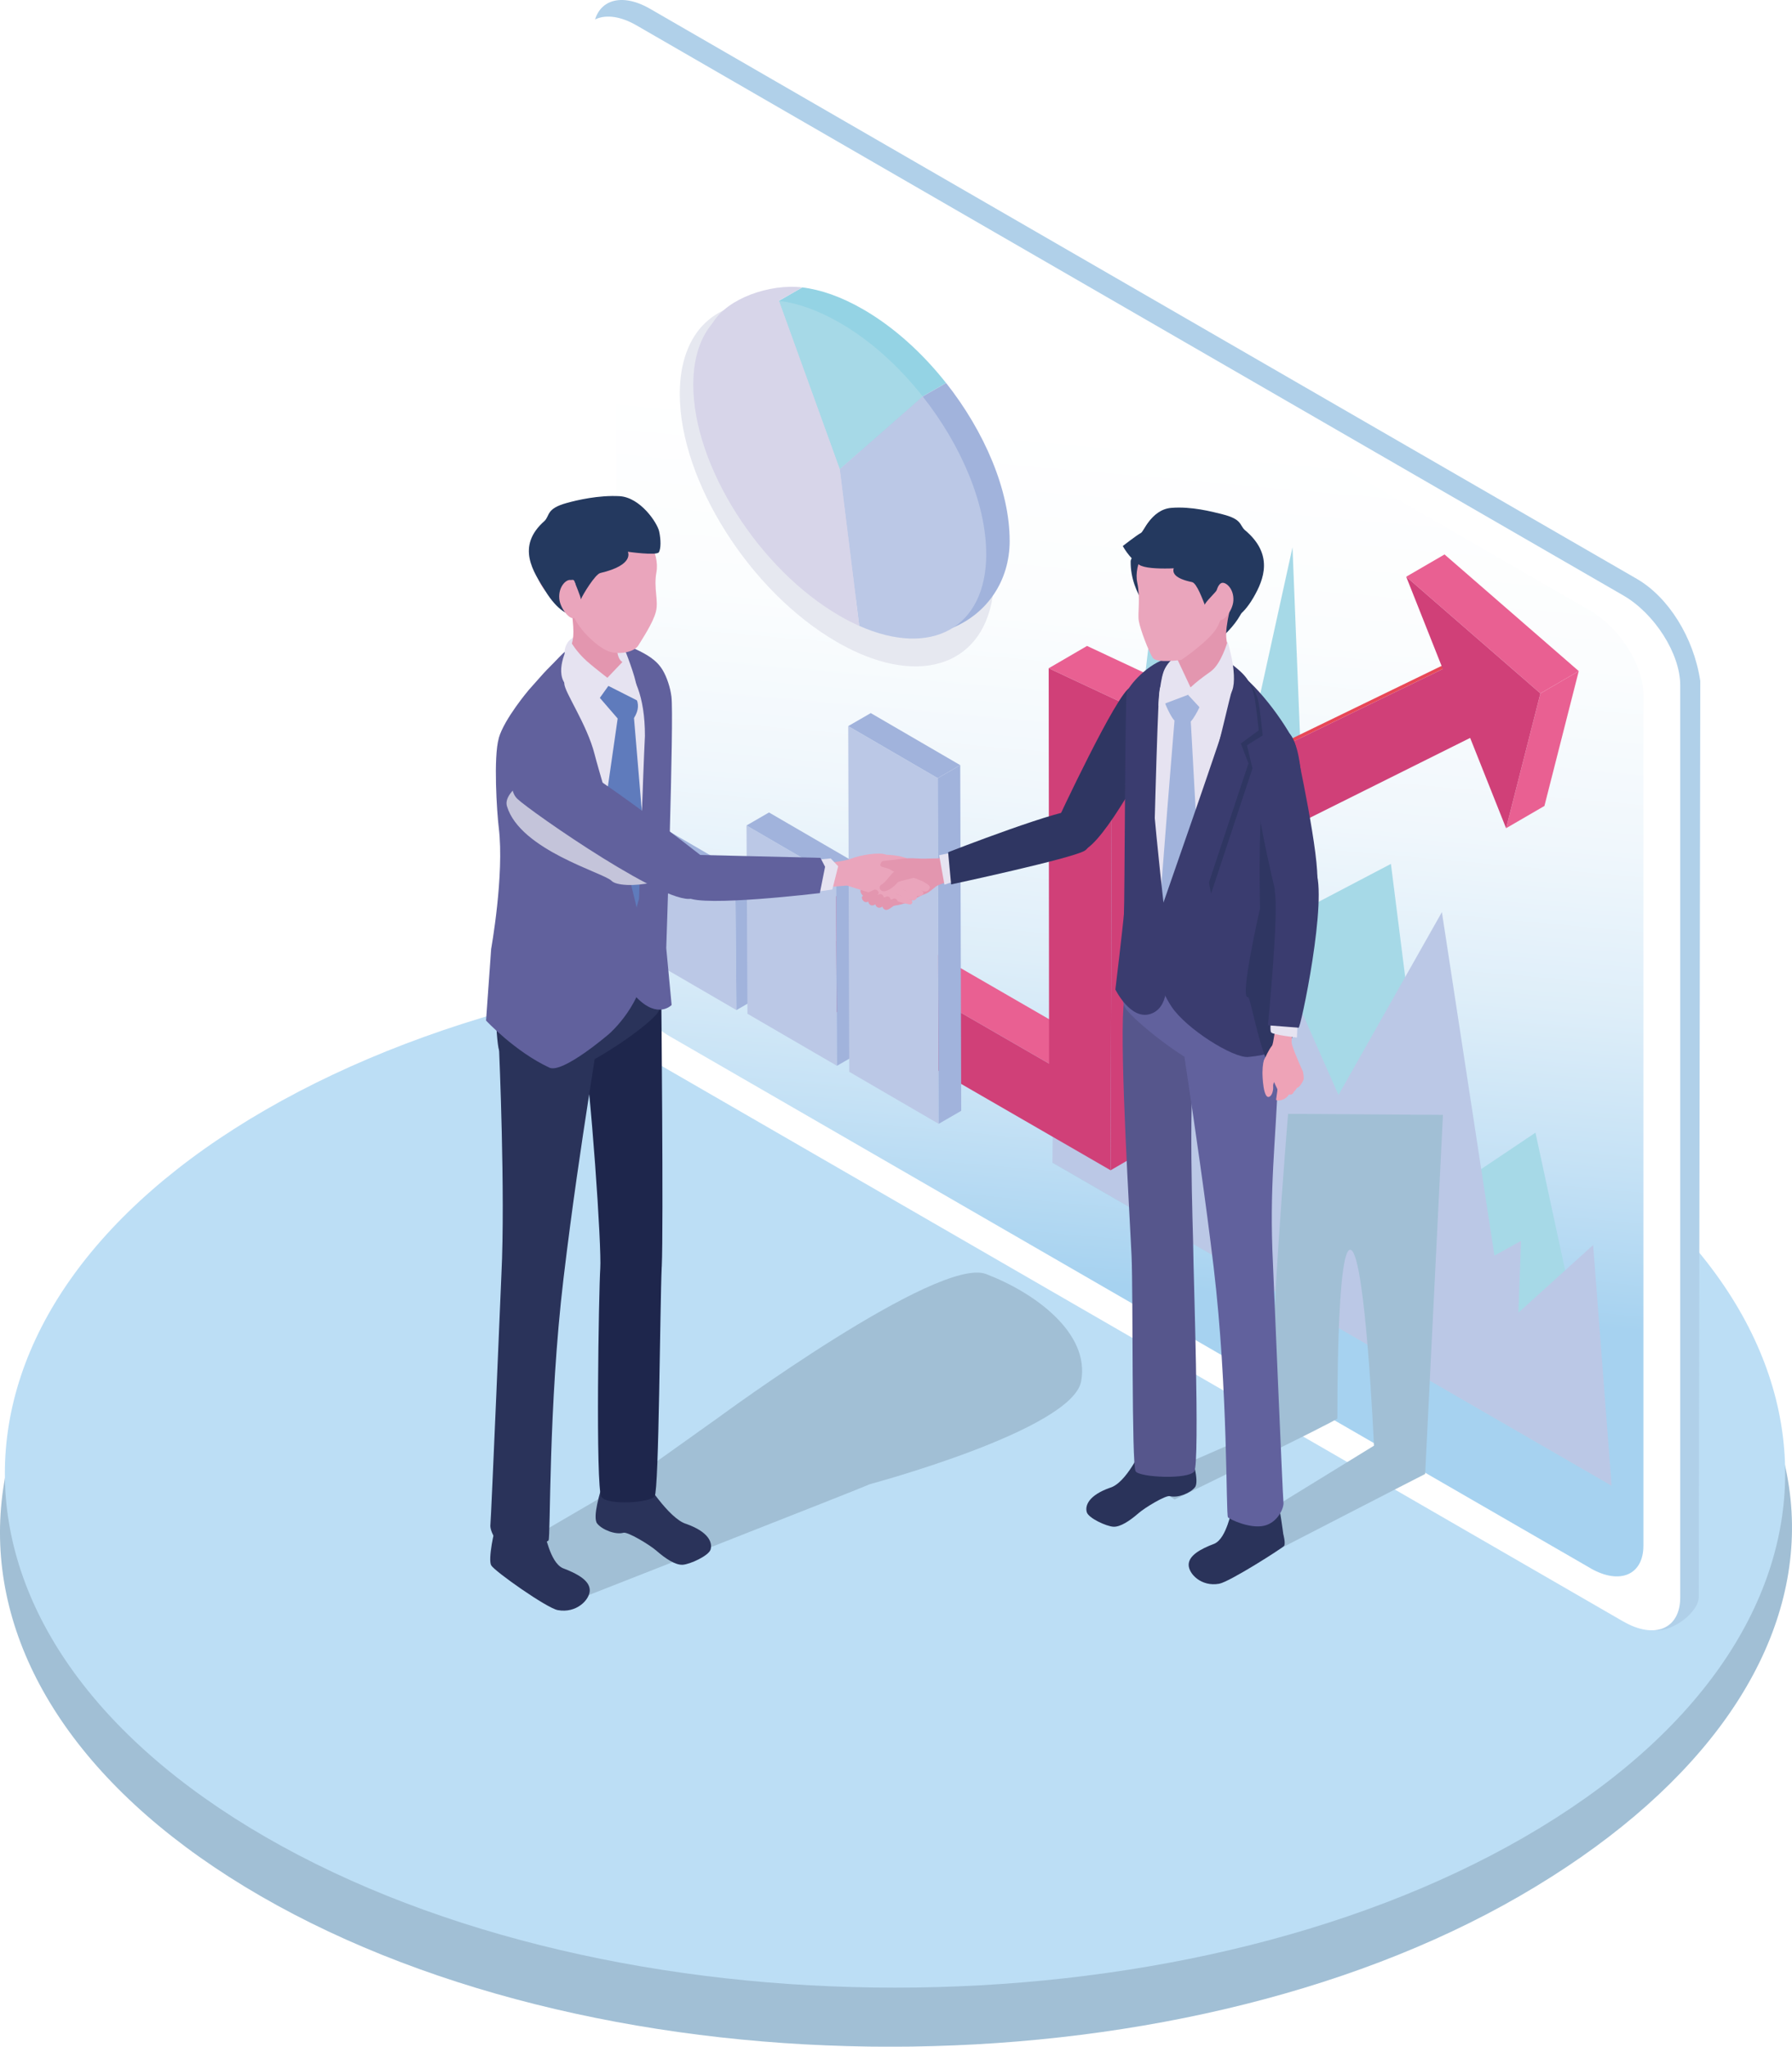 <?xml version="1.0" encoding="UTF-8"?>
<svg xmlns="http://www.w3.org/2000/svg" xmlns:xlink="http://www.w3.org/1999/xlink" viewBox="0 0 380 433.74">
  <defs>
    <style>
      .cls-1 {
        fill: #2f3662;
      }

      .cls-2 {
        fill: #b4c3e4;
      }

      .cls-3 {
        fill: #56568c;
      }

      .cls-4 {
        fill: #1e264c;
      }

      .cls-5 {
        fill: url(#linear-gradient-2);
      }

      .cls-6 {
        mask: url(#mask-1);
      }

      .cls-7 {
        fill: #a6d9e7;
      }

      .cls-8 {
        fill: #61619d;
      }

      .cls-9 {
        fill: #eaa5bc;
      }

      .cls-10 {
        fill: #fff;
      }

      .cls-11 {
        mask: url(#mask);
      }

      .cls-12 {
        filter: url(#luminosity-invert-noclip);
      }

      .cls-13 {
        fill: #94d3e4;
      }

      .cls-14 {
        fill: #c4c4da;
      }

      .cls-14, .cls-15, .cls-16 {
        mix-blend-mode: multiply;
      }

      .cls-17 {
        fill: #a1bfd5;
      }

      .cls-18 {
        fill: #bcdef5;
      }

      .cls-19 {
        fill: #e84857;
      }

      .cls-20 {
        fill: url(#linear-gradient-3);
      }

      .cls-21 {
        fill: #3a3c6f;
      }

      .cls-22 {
        fill: #b0d0e9;
      }

      .cls-23, .cls-15 {
        fill: #bbc8e6;
      }

      .cls-24 {
        fill: #d7d5e9;
      }

      .cls-25 {
        isolation: isolate;
      }

      .cls-26 {
        fill: #5f7bbc;
      }

      .cls-27 {
        fill: #eea3b7;
      }

      .cls-28 {
        fill: #2a335a;
      }

      .cls-29 {
        fill: #e396af;
      }

      .cls-30 {
        fill: #e6e3f1;
      }

      .cls-31 {
        fill: #d04078;
      }

      .cls-32 {
        fill: #a1b3dc;
      }

      .cls-33 {
        filter: url(#luminosity-invert-noclip-2);
      }

      .cls-34 {
        fill: #bcc8e6;
      }

      .cls-35 {
        fill: #e96092;
      }

      .cls-16 {
        fill: #e6e8f0;
      }

      .cls-36 {
        fill: url(#linear-gradient);
      }

      .cls-37 {
        fill: #24395f;
      }
    </style>
    <linearGradient id="linear-gradient" x1="247.09" y1="90.89" x2="230.92" y2="271.82" gradientUnits="userSpaceOnUse">
      <stop offset="0" stop-color="#fff"/>
      <stop offset=".23" stop-color="#fbfdfe"/>
      <stop offset=".44" stop-color="#f0f7fc"/>
      <stop offset=".63" stop-color="#deeef9"/>
      <stop offset=".82" stop-color="#c4e1f5"/>
      <stop offset="1" stop-color="#a6d2f0"/>
    </linearGradient>
    <filter id="luminosity-invert-noclip" x="243.12" y="221.55" width="80.89" height="116.76" color-interpolation-filters="sRGB" filterUnits="userSpaceOnUse">
      <feColorMatrix result="cm" values="-1 0 0 0 1 0 -1 0 0 1 0 0 -1 0 1 0 0 0 1 0"/>
      <feFlood flood-color="#fff" result="bg"/>
      <feBlend in="cm" in2="bg"/>
    </filter>
    <linearGradient id="linear-gradient-2" x1="282.97" y1="227.58" x2="284.96" y2="306.21" gradientUnits="userSpaceOnUse">
      <stop offset="0" stop-color="#fff"/>
      <stop offset="1" stop-color="#000"/>
    </linearGradient>
    <mask id="mask" x="243.12" y="221.55" width="80.89" height="116.76" maskUnits="userSpaceOnUse">
      <g class="cls-12">
        <rect class="cls-5" x="244.58" y="221.55" width="79.43" height="116.76"/>
      </g>
    </mask>
    <filter id="luminosity-invert-noclip-2" x="92.39" y="234.62" width="157.05" height="133.78" color-interpolation-filters="sRGB" filterUnits="userSpaceOnUse">
      <feColorMatrix result="cm" values="-1 0 0 0 1 0 -1 0 0 1 0 0 -1 0 1 0 0 0 1 0"/>
      <feFlood flood-color="#fff" result="bg"/>
      <feBlend in="cm" in2="bg"/>
    </filter>
    <linearGradient id="linear-gradient-3" x1="865.27" y1="-1792.34" x2="867.26" y2="-1713.71" gradientTransform="translate(-695.6 2323) scale(1 1.16)" gradientUnits="userSpaceOnUse">
      <stop offset=".11" stop-color="#fff"/>
      <stop offset="1" stop-color="#000"/>
    </linearGradient>
    <mask id="mask-1" x="92.39" y="234.62" width="157.05" height="133.78" maskUnits="userSpaceOnUse">
      <g class="cls-33">
        <rect class="cls-20" x="131.21" y="233.69" width="79.43" height="135.65" transform="translate(357.02 9.13) rotate(62.02)"/>
      </g>
    </mask>
  </defs>
  <g class="cls-25">
    <g id="_レイヤー_1" data-name="レイヤー 1">
      <g>
        <g>
          <path class="cls-17" d="M322.23,247.71c80.27,44.54,73.71,111.56,0,154.12-73.72,42.56-193.23,42.56-266.95,0-73.71-42.56-73.71-111.56,0-154.12,73.72-42.56,192.52-41.3,266.95,0Z"/>
          <path class="cls-18" d="M323.27,235.19c73.71,42.56,73.71,111.56,0,154.12-73.71,42.56-193.23,42.56-266.95,0-73.72-42.56-73.72-111.56,0-154.12,73.71-42.56,193.23-42.56,266.95,0Z"/>
        </g>
        <g>
          <g>
            <path class="cls-22" d="M347.09,340.11l-209.23-120.8c-6.66-3.85-12.07-12.37-12.07-19.03V6.97c0-6.66,5.4-8.95,12.07-5.1l209.23,120.8c6.66,3.85,12.07,12.37,13.46,21.65,0,0-.32,190.85-.32,194.08s-5.36,7.27-9.02,7.12c-1.85-.08-3.75-2.84-4.11-5.39Z"/>
            <path class="cls-10" d="M344.23,343.64l-209.23-120.8c-6.66-3.85-12.07-12.37-12.07-19.03V10.49c0-6.66,5.4-8.95,12.07-5.1l209.23,120.8c6.66,3.85,12.07,12.37,12.07,19.03v193.31c0,6.67-5.4,8.95-12.07,5.1Z"/>
            <path class="cls-36" d="M337.23,332.32l-195.24-112.72c-6.22-3.59-11.26-11.54-11.26-17.76V21.47c0-6.22,5.04-8.35,11.26-4.76l195.24,112.72c6.22,3.59,11.26,11.54,11.26,17.76v180.38c0,6.22-5.04,8.35-11.26,4.76Z"/>
          </g>
          <g>
            <g>
              <polygon class="cls-7" points="232.76 227.87 223.17 246.4 341.75 314.87 325.6 240.04 303.97 254.54 294.95 183.08 277.13 192.42 274.08 116 252.3 214.99 245.59 119.78 232.76 227.87"/>
              <polygon class="cls-15" points="224.21 147.51 223.17 246.4 341.75 314.87 337.83 263.84 321.98 278.19 322.54 262.98 316.9 266.09 305.76 193.3 283.83 232.05 273.29 208.2 265.69 217.64 256.02 187.03 244.84 183.66 224.21 147.51"/>
            </g>
            <g>
              <path class="cls-16" d="M196.36,86.16c-5.37-6.8-11.87-12.71-18.88-16.75-4.94-2.85-9.63-4.49-13.85-4.99-11.49-1.38-19.48,5.61-19.48,19.07,0,18.41,14.92,41.95,33.33,52.57,1.5.87,2.98,1.62,4.43,2.27,16.31,7.25,28.9.55,28.9-16.35,0-11.4-5.73-24.77-14.45-35.81Z"/>
              <g>
                <path class="cls-13" d="M200.63,81.17l-4.96,2.84-12.63,12.6-17.87-32.86,4.96-2.84c3.93.47,8.31,1.99,12.91,4.65,6.53,3.77,12.59,9.28,17.59,15.62Z"/>
                <path class="cls-32" d="M214.11,114.55c0,8.77-4.96,15.43-11.89,18.4-4.59,1.96-8.31-.16-15.05-3.16l-4.13-33.18,12.63-12.6,4.96-2.84c8.13,10.29,13.47,22.75,13.47,33.38Z"/>
                <path class="cls-24" d="M187.17,129.79c-1.36-.6-2.73-1.3-4.13-2.11-17.16-9.9-31.07-31.84-31.07-49,0-4.46-2.52-7.39-.83-10.25,3.07-5.18,12.08-8.35,18.99-7.52l-4.96,2.84,17.87,32.86,4.13,33.18Z"/>
              </g>
              <g>
                <path class="cls-7" d="M195.67,84.02l-17.59,15.44-12.91-35.71c3.93.47,8.31,1.99,12.91,4.65,6.53,3.77,12.59,9.28,17.59,15.62Z"/>
                <path class="cls-23" d="M209.14,117.39c0,15.76-11.73,22-26.94,15.24l-4.13-33.18,17.59-15.44c8.13,10.29,13.47,22.75,13.47,33.38Z"/>
                <path class="cls-24" d="M182.21,132.64c-1.35-.6-2.73-1.3-4.13-2.11-17.16-9.91-31.07-31.84-31.07-49,0-12.54,7.45-19.06,18.16-17.77l12.91,35.71,4.13,33.18Z"/>
              </g>
            </g>
          </g>
          <g>
            <polygon class="cls-35" points="169.01 185.13 230.59 220.69 222.46 225.41 162.77 190.94 169.01 185.13"/>
            <polygon class="cls-31" points="235.76 160.95 235.51 248.01 243.64 243.28 243.89 156.22 235.76 160.95"/>
            <polygon class="cls-35" points="222.38 141.62 230.51 136.89 273.19 156.88 265.06 161.6 222.38 141.62"/>
            <polygon class="cls-19" points="265.06 161.6 273.19 156.88 314.08 137.05 305.95 141.77 265.06 161.6"/>
            <polygon class="cls-35" points="326.65 146.95 334.78 142.22 327.5 170.8 319.37 175.52 326.65 146.95"/>
            <polygon class="cls-35" points="298.19 122.22 306.32 117.5 334.78 142.22 326.65 146.95 298.19 122.22"/>
            <polygon class="cls-31" points="298.19 122.22 326.65 146.95 319.37 175.52 311.75 156.38 270.21 177.07 235.76 160.95 235.55 232.97 235.51 248.01 222.42 240.45 166.97 208.44 167.64 193.76 222.46 225.41 222.38 141.62 265.06 161.6 305.95 141.77 298.19 122.22"/>
          </g>
          <g>
            <g>
              <polygon class="cls-23" points="136.98 178.86 137.18 203.03 156.16 214.06 155.95 189.89 136.98 178.86"/>
              <polygon class="cls-32" points="155.95 189.89 156.16 214.06 160.94 211.31 160.73 187.13 155.95 189.89"/>
              <polygon class="cls-32" points="136.98 178.86 155.95 189.89 160.73 187.13 141.75 176.1 136.98 178.86"/>
            </g>
            <g>
              <polygon class="cls-23" points="158.3 174.94 158.5 214.84 177.48 225.87 177.27 185.97 158.3 174.94"/>
              <polygon class="cls-32" points="177.27 185.97 177.48 225.87 182.26 223.11 182.05 183.21 177.27 185.97"/>
              <polygon class="cls-32" points="158.3 174.94 177.27 185.97 182.05 183.21 163.07 172.18 158.3 174.94"/>
            </g>
            <g>
              <polygon class="cls-23" points="179.87 153.88 180.08 227.14 199.05 238.17 198.85 164.91 179.87 153.88"/>
              <polygon class="cls-32" points="198.85 164.91 198.95 201.53 199.05 238.17 203.83 235.41 203.62 162.15 198.85 164.91"/>
              <polygon class="cls-32" points="179.87 153.88 198.85 164.91 203.62 162.15 184.65 151.12 179.87 153.88"/>
            </g>
          </g>
        </g>
        <g class="cls-11">
          <path class="cls-17" d="M243.12,313.85l5.96,3.93s34.45-16.72,34.51-17.17c.03-.21-.22-37.05,2.88-35.72,3.11,1.33,4.88,41.49,4.88,41.49l-32.74,20.12,5.85,5.29s36.18-18.65,37.75-19.42l3.77-76.1-32.84-.22s-4.3,51.98-3.45,66.2l-26.59,11.6Z"/>
        </g>
        <g class="cls-6">
          <path class="cls-17" d="M133.47,313.85l-23.78,13.87,12.47,11.37s60.77-23.8,62.34-24.57c0,0,42.82-11.46,44.76-21.78,1.94-10.32-10-18.87-20.16-22.74-10.16-3.87-56.5,30.22-56.5,30.22l-19.13,13.63Z"/>
        </g>
        <g>
          <g>
            <g>
              <g>
                <g>
                  <path class="cls-28" d="M127.67,314.99c-.31.86-2.09,6.55-1.04,7.88,1.06,1.33,3.88,2.43,5.57,1.96.92-.25,5.53,2.53,6.98,3.79,1.92,1.67,4,3.07,5.57,2.99,1.56-.08,5.53-1.91,5.93-3.22.45-1.49-.43-3.75-5.11-5.42-3.74-1.04-9.01-9.55-9.01-9.55l-5.37-.82-3.52,2.39Z"/>
                  <path class="cls-2" d="M137.07,306.17c-4.21-2.28-9.36.02-9.36.02l.39,9.66c-.94,2.74,9.2,1.69,9.2,1.69-2.28-3.4-1.33-7.67-.24-11.37Z"/>
                </g>
                <path class="cls-4" d="M140.33,268.43c.38-8.47-.11-58.27-.11-58.27l-16.89,7.69c2.06,13.67,4.27,46.52,3.96,50.96-.31,4.43-1.03,46.57.24,48.42,1.28,1.84,10.36,1.25,11.29-.13.93-1.37,1.12-40.2,1.5-48.66Z"/>
              </g>
              <g>
                <g>
                  <path class="cls-28" d="M105.24,323.3c-.41.71-1.8,7.17-1.08,8.43.71,1.26,11.78,9.06,14.11,9.49,3.98.74,6.83-2.22,6.79-4.24-.04-2.01-2.51-3.44-5.74-4.66-2.78-1.3-3.64-7.42-4.27-8.35-.64-.93-6.32-2.23-6.32-2.23l-3.48,1.56Z"/>
                  <path class="cls-34" d="M115.65,325.84c-1.09-.22-2.14-7.16-.44-8.35l-6.53-1.74c-.26,2.88-2.77,9.51-2.77,9.51,0,0,5.67,1.99,5.83,1.92.58-2.14,3.92-1.35,3.92-1.35Z"/>
                </g>
                <path class="cls-28" d="M105.84,222.63s1.33,30.39.49,47.36c0,0-2.18,52-2.34,53.15-.16,1.16,1.22,4.5,4.33,5.19,3.11.69,7.53-1.4,7.99-1.87.48-.48-.06-28.35,3.19-55.56,3.64-30.53,8.04-53.39,7.59-54.47-3.6-8.68-21.27,6.19-21.27,6.19Z"/>
              </g>
              <path class="cls-28" d="M139.46,199.63c1.06,3.24.27,14.27.27,14.27.72,1.68-18,14.9-22.57,13.71-2.9-.76-11.08-4.23-11.32-4.97-.77-2.35-1.12-16.97-.58-19.17,1.09-4.44,16.7-8.73,21.98-9.5,2.49-.36,11.17,2.42,12.23,5.66Z"/>
            </g>
            <g>
              <path class="cls-3" d="M130.99,148.86c-1.69-1.96-7.55-4.53-7.55-4.53,0,0,8.72,39.37,13.02,41.66,4.3,2.3,2.73-6.79,2.73-6.79,0,0-6.52-28.39-8.2-30.34Z"/>
              <g>
                <path class="cls-8" d="M121.74,136.54c-4.01,2.6-9.71,10.79-9.71,10.79l7.96,62.45,17.79-7.78s1.78-43.78,1.05-48.67c-.73-4.9-3.41-11.41-7.38-13.2-3.97-1.79-5.7-6.19-9.71-3.6Z"/>
                <path class="cls-30" d="M124.16,137.67c-4.01,2.6-9.71,10.8-9.71,10.8l7.96,62.45,17.78-7.78s1.78-43.78,1.05-48.67c-.72-4.9-3.41-11.41-7.38-13.2-3.97-1.79-5.7-6.19-9.71-3.6Z"/>
                <path class="cls-26" d="M136.02,170.9l-1.58-18.73c2.23-3.53-.59-5.49-1.35-6.33-.67-.73-3.26-3.21-3.26-3.21l-3.8,3.91,4.95,5.73-2.78,19.29.87,24.09,6.41,8.02,4.07-5.11-3.52-27.67Z"/>
                <path class="cls-8" d="M127.2,137.76s4.32-1.73,7.52-.22c2.41,1.13,4.51,2.31,5.8,4.47.9,1.51,1.62,3.7,1.86,5.62.57,4.62-1.1,53.3-1.1,53.3l1.14,12.05s-2.87,3.07-7.41-1.57c-4.54-4.64.5-20.93.5-20.93,0,0,.83-26.26,1.25-34.51.04-17.07-9.56-18.21-9.56-18.21Z"/>
                <path class="cls-8" d="M105.76,156.43c1.16-4.09,6.4-10.25,6.4-10.25,2.01-2.18,3.63-4.39,7.21-7.42,0,0,.53,1.23.3,6.08-.08,1.66,4.8,8.64,6.41,14.98,1.67,6.55,10.85,35.64,10.77,43.72-.08,9.02-7.67,15.55-7.67,15.55,0,0-9.85,8.49-12.68,7.17-7.28-3.38-13.43-9.98-13.43-9.98l1.08-15.17s2.83-15.73,1.62-25.66c-.41-3.37-1.16-14.92,0-19.01Z"/>
              </g>
              <path class="cls-14" d="M144.6,181.45c-1.32-5.6-18.4-7.09-21.51-10.3-3.11-3.2-11.26-8.41-12-5.86-.16.55-4.37,2.99-3.58,5.59,2.8,9.3,20.58,14.11,22.15,15.77,2,2.13,16.3.54,14.95-5.2Z"/>
              <g>
                <path class="cls-30" d="M131.96,136.31s2.23,5.45,2.85,8.23c.62,2.79.43,3.97.43,3.97l-6.19-3.13s-12.28-3.67-8.66-9.24c2.23-3.42,11.56.16,11.56.16Z"/>
                <path class="cls-29" d="M130.9,138.22c.32,1.86,1.1,2.06,1.1,2.06l-4.34,4.55s-7.2-6.22-6.57-7.92c.63-1.7.74-3.28-.11-9.16-.6-4.17,1.67-4.08,1.67-4.08,0,0,6,3.03,9.97,8.27,1,1.33-2.15,3.77-1.72,6.27Z"/>
                <path class="cls-30" d="M124.32,140.01c2.07,1.83,5.41,4.34,5.41,4.34l-4.22,5.91s-4.33-2.5-6.03-5.91c-1.67-3.34,1.51-8.4,1.51-8.4,0,0,1.28,2.23,3.34,4.06Z"/>
                <g>
                  <path class="cls-9" d="M114.99,124.37c1.33,2.18,5.93,4.87,6.94,6.85,1.45,2.83,5.17,6.24,7.39,6.9,2.22.66,5.21.01,6.02-1.31.81-1.33,3.15-4.81,3.75-7.19.6-2.38-.52-4.9.11-8.37.75-4.07-2.55-9.23-5.73-11.9-3.17-2.67-9.91-1.76-13.7-.07-3.29,1.47-5.42,4.54-5.93,6.99-.51,2.45-.66,5.16,1.13,8.09Z"/>
                  <path class="cls-37" d="M139.73,117.02c.42-.78.44-2.57.05-4.39-.39-1.82-4-7.24-8.42-7.48-4.42-.24-9.02.84-11.24,1.46-4.32,1.2-3.5,2.66-4.65,3.79-6.18,5.44-2.3,10.85.16,14.83,2.75,4.44,4.92,4.88,5.35,5.04.43.16-2.22-2.51-1.99-5.1.13-1.49,2.56-2.89,2.81-2.02.15.52,1.39,3.35,1.37,3.88.4-1.01,3.06-5.35,4.12-5.59,7.37-1.72,5.84-4.51,5.84-4.51,0,0,6.18.88,6.6.09Z"/>
                  <path class="cls-9" d="M121.15,122.97c-.88-.42-2.79,1.22-2.55,3.92.21,2.32,2.78,5.21,3.47,3.71.69-1.5-.12-1.86-.27-3.46-.32-3.32,1.02-3.36-.65-4.17Z"/>
                </g>
              </g>
            </g>
          </g>
          <g>
            <g>
              <g>
                <path class="cls-9" d="M185,181.86c.77-1.2,5.78-.7,7.36.08,1.58.78.88,3.07.59,4.69-.29,1.63-6.05-1-6.63-1.37-.58-.36-1.96-2.41-1.32-3.41Z"/>
                <path class="cls-29" d="M182.48,188.58c.42-2,1.74-3.92,2.62-5.08.88-1.16,3.34-1.09,4.96-1.35,1.85-.31,3.16-.31,4.46-.22,1.83.13,6.46-.12,6.46-.12l2.17,2.29-.11,2.04s-4.09,1.31-4.56,1.71c-.7.6-1.66,1.37-2.11,1.53-1,.37-1.94.86-2.73,1.3-2.17,1.22-4.75,1.33-4.75,1.33-3.51-.52-6.74-1.89-6.41-3.44Z"/>
              </g>
              <g>
                <path class="cls-9" d="M195.55,188.79c-.85-.82-3.88-1.89-4.37-2.07-.89-.02-2.26.33-1.36,1.05.57.33,4.34,1.94,4.72,2.12.38.18,1.86-.29,1.01-1.11Z"/>
                <path class="cls-9" d="M194.38,189.7c-.46-.43-1.78-.74-2.33-.94-.49-.18-2.04-1.18-2.54-1.33-.89.03-.93,1.13,0,1.81.58.3,3.46,1.37,3.99,1.55.53.18,1.25-.55.87-1.09Z"/>
                <path class="cls-9" d="M193.17,190.66c-.44-.29-1.64-.75-2.12-.84-.43-.08-3.18-1.22-3.61-1.27-.73.14-1.32.97-.46,1.4.52.17,5.89,1.97,6.22,1.69.36-.31.36-.58-.03-.97Z"/>
                <path class="cls-9" d="M192.3,185.57c-1.25-.74-2.75-.75-3.15-1.06-.92-.73-2.21-.6-2.46-1.07-.25-.47,1.38-2.24,1.19-2.32-1.39-.59-5.53.09-7.33.83-1.68.69-7.02,1.13-7.02,1.13l-.65,5.11,6.71-.52,9.57,3.01,3.13-5.12Z"/>
                <path class="cls-9" d="M197.15,188.21c.24-.58-.88-1.01-1.41-1.4-.13-.1-2.81-1.1-5.24-2.03,0,0-.7,1.55-.31,1.76.39.2,5.43,2.29,5.71,2.36.53.14,1-.1,1.25-.69Z"/>
              </g>
              <path class="cls-29" d="M190.14,184.32c-1.06.54-2.27,2.67-3.16,3.11s-.39,1.8.95,1.36c.92-.3,1.87-1.11,2.44-1.79.26-.31,3.59-.92,3.69-1.11,2-4.01-2.85-2.12-3.91-1.57Z"/>
              <path class="cls-29" d="M185.51,188.51c-.34.11-2.76,1.22-2.76,1.65,0,.43.41,1.18,1.14,1,.73-.18,2.15-1.46,2.15-1.46.64-.51.07-1.16-.53-1.19Z"/>
              <path class="cls-29" d="M186.62,189.46c-.31.1-2.51,1.11-2.51,1.5,0,.39.37,1.07,1.04.91.66-.16,1.96-1.33,1.96-1.33.58-.46.07-1.06-.48-1.08Z"/>
              <path class="cls-29" d="M188.1,189.95c-.31.1-2.51,1.11-2.51,1.5,0,.39.37,1.07,1.04.91.66-.16,1.96-1.33,1.96-1.33.58-.46.06-1.06-.48-1.08Z"/>
              <path class="cls-29" d="M189.6,190.4c-.31.1-2.51,1.11-2.51,1.5,0,.39.37,1.07,1.04.91.66-.16,1.96-1.33,1.96-1.33.58-.46.06-1.06-.48-1.08Z"/>
            </g>
            <g>
              <polygon class="cls-30" points="172.27 182.29 176.16 181.92 177.74 183.58 176.5 188.51 171.65 189.18 172.27 182.29"/>
              <path class="cls-8" d="M173.99,181.8l-27.09-.65s-4.26,6.93-1.12,9.03c3.14,2.1,28.07-.91,28.07-.91l1.11-5.58-.98-1.89Z"/>
              <path class="cls-8" d="M149.4,181.9s-30.31-23.97-35.23-23.38c-4.92.59-7.2,8.13-4.48,10.76,2.71,2.63,33.17,23.86,37.48,20.95,4.31-2.91,2.23-8.33,2.23-8.33Z"/>
            </g>
            <polygon class="cls-30" points="201.95 180.67 199.15 181.24 200.27 187.48 203.96 186.25 201.95 180.67"/>
            <path class="cls-1" d="M228.98,171.69c-2.7-.93-27.93,8.92-27.93,8.92l.64,6.82s25.52-5.46,28.32-7.14c2.3-1.38,1.66-7.67-1.03-8.6Z"/>
            <path class="cls-1" d="M239.71,145.67c-2.73.85-15.64,28.58-15.64,28.58,0,0,1.53,9,6.54,5.47,5.01-3.54,14.41-21.5,15.67-24.51,1.03-2.48-3.84-10.39-6.56-9.54Z"/>
          </g>
          <g>
            <g>
              <g>
                <g>
                  <path class="cls-28" d="M252.4,307.69c.3.82,2,6.25.99,7.51-1.01,1.27-3.7,2.31-5.31,1.87-.87-.24-5.28,2.41-6.66,3.62-1.83,1.59-3.82,2.93-5.31,2.86-1.49-.07-5.28-1.82-5.65-3.07-.42-1.42.41-3.58,4.87-5.17,3.57-.99,6.8-8.39,6.8-8.39l6.92-1.5,3.36,2.28Z"/>
                  <path class="cls-2" d="M243.44,299.28c4.01-2.18,8.93.02,8.93.02l.47,8.88c.9,2.61-11.21,1.25-11.21,1.25,2.18-3.24,2.85-6.62,1.81-10.15Z"/>
                </g>
                <path class="cls-3" d="M239.95,266.12c-.36-8.08-2.47-41.99-1.73-52.65.59-8.62,15.5,5.31,15.5,5.31-1.97,13.05-.68,42.7-.68,46.23,0,3.52,1.43,45.05.21,46.81-1.22,1.76-11.54,1.3-12.43,0-.89-1.31-.51-37.6-.87-45.68Z"/>
              </g>
              <g>
                <g>
                  <path class="cls-28" d="M270.97,318.54c.39.68,1.15,6.55,1.15,6.55,0,0,.56,2.08.16,2.54-.42.5-11.52,7.59-13.74,8-3.8.7-6.51-2.12-6.48-4.04.04-1.92,2.4-3.29,5.48-4.45,2.66-1.24,3.47-7.08,4.08-7.96.61-.89,6.03-2.12,6.03-2.12l3.32,1.49Z"/>
                  <path class="cls-34" d="M261.04,320.96c1.04-.21,2.04-6.83.42-7.96l6.23-1.66c.25,2.75,2.65,9.07,2.65,9.07,0,0-5.41,1.89-5.56,1.83-.55-2.04-3.74-1.29-3.74-1.29Z"/>
                </g>
                <path class="cls-8" d="M269.21,207.99c.45.98,2.31,6.25,1.86,19.11-.55,15.45-1.94,24.4-1.14,40.59,0,0,2.08,49.6,2.23,50.71.15,1.1-1.17,4.29-4.14,4.95-2.97.66-7.18-1.33-7.62-1.78-.46-.46.05-27.04-3.04-53-3.48-29.13-8.93-60.66-8.5-61.68,3.43-8.28,15.75-9.01,20.36,1.12Z"/>
              </g>
              <path class="cls-8" d="M240.09,200.43c-1.01,3.09-3.02,10.42-1.5,13.12,1.52,2.7,16.65,14.84,21.02,13.69,2.76-.72,10.97-4.34,11.2-5.04.73-2.24-1.51-16.71-2.02-18.8-1.04-4.23-13.75-7.51-18.79-8.24-2.38-.35-8.89,2.18-9.9,5.27Z"/>
            </g>
            <g>
              <g>
                <g>
                  <path class="cls-30" d="M259.07,142.71c4.35,2.39,8.91,7.36,8.91,7.36l-7.27,60.79-18.06-8.71-3.1-51.97s3.58-4.29,7.66-6.29c4.08-2.01,7.51-3.57,11.86-1.18Z"/>
                  <g>
                    <path class="cls-32" d="M249.09,152.68c.21.07,2.51.74,3.11.46.87-.41,2.87-4.44,2.66-4.78-.07-.11-3.51-1.99-4.4-2.02-.67-.02-3.41.56-3.71,1.28-.27.66,1.81,4.9,2.34,5.07Z"/>
                    <path class="cls-32" d="M252.31,149.52l-2.93-.76s-3.72,44.98-3.5,45.32c.07.11,2.85,9,2.85,9,0,0,5.45-9.61,5.75-10.33.27-.66-2.16-43.23-2.16-43.23Z"/>
                  </g>
                  <path class="cls-21" d="M249.19,141.35s2.34-2.77-1.25-1.94c-4.46,1.03-8.66,5.94-9.02,7.39-.36,1.46-.42,44.46-.59,46.89-.18,2.43-1.81,16.01-1.81,16.01,0,0,3.2,6.52,7.4,5.19,4.2-1.33,3.35-7.51,3.35-7.51l.14-10.18s-4.61-37.96-3.48-45.1c1.13-7.14,5.26-10.75,5.26-10.75Z"/>
                  <path class="cls-21" d="M265.09,146.34s.76-1.36-1.91-3.9c-3.43-3.26-9.29-6.16-9.29-6.16-11.48,4-6.75,11-6.75,11l17.96-.93Z"/>
                  <path class="cls-21" d="M274.31,156.96c-2.74-5.25-9.46-14.08-14.1-15.78,0,0,1.49,5.02.73,8.35s-15.85,46.39-15.85,46.39c0,0-2.15,9.07,3.31,17.37,3.11,4.74,13.13,10.99,16.29,10.71,8.7-.78,9.47-4.54,9.47-4.54l-1.23-26.37c3.86-11.6,4.13-30.89,1.39-36.14Z"/>
                  <g>
                    <path class="cls-21" d="M238.97,148.83c1.49-3.98,8.41-8.31,8.41-8.31,0,0-1.13,2.64-1.55,6.24-.42,3.59-1.31,40.12-1.31,40.12l-4.46-31.95.21-2.74-1.3-3.36Z"/>
                    <g>
                      <path class="cls-1" d="M260.2,141.07c4.99,2.35,6.17,5.68,6.58,7.32.4,1.64.98,7.46.98,7.46l-3.34,2.09,1.17,4.9-8.77,26.53s-3.35-13.38,1.57-24.58c5.21-11.84,1.81-23.72,1.81-23.72Z"/>
                      <path class="cls-21" d="M259.35,140c4.98,2.36,6.17,5.68,6.58,7.32.4,1.64.98,7.47.98,7.47l-3.79,2.77,1.62,4.22-9.31,28.03s-1.95-13.84,1.4-25.97c1.6-5.79,3.71-15.09,4.72-18.86,1.29-4.79-2.21-4.97-2.21-4.97Z"/>
                    </g>
                  </g>
                </g>
                <path class="cls-30" d="M248.63,139.74c-3.4,2.76-2.18,8.66-2.18,8.66l6.37-1.47s7.57-2.96,6.36-7.11c-.43-1.49-1.96-2.26-3.39-2.26-2.88,0-5.75,1.04-7.16,2.19Z"/>
                <g>
                  <path class="cls-30" d="M250.49,138.47c-.99.29-3.13,1.92-3.81,4.07-.83,2.61-1.03,7.08-1.03,7.08l6.21-2.35.78-1.18c-.23-.45-1.78-5.72-2.16-7.62Z"/>
                  <path class="cls-30" d="M260.84,145.27c.17-1.02-.49-5.93-2.11-7.49-1.98-1.9-5.43.37-5.43.37l-1.39,3.87.67.88c.81.1,6.38,1.87,8.25,2.37Z"/>
                  <g>
                    <path class="cls-37" d="M256.45,121.98l-2.04,15.04c1.58-.16,3.32-.09,6.83-4.17,3.71-4.32,4.22-9.02,1.94-12.73-1.6.19-6.73,1.86-6.73,1.86Z"/>
                    <path class="cls-37" d="M255.22,109.2c-2.86-.21-7.14,2.06-9.16,3.47-3.15,2.2-6.29,5.15-6.3,6.28-.08,7.22,5.39,12.1,5.39,12.1,0,0,13.98-21.56,10.07-21.84Z"/>
                  </g>
                </g>
                <g>
                  <path class="cls-29" d="M247.93,136.04l4.53,9.64,1.95-1.12s6.7-5.22,6.21-6.91c-.49-1.69-1.13-2.58.12-8.22.89-4,.07-5.02.07-5.02,0,0-6.04,2.5-10.27,7.3-1.07,1.21-2.6,4.33-2.6,4.33Z"/>
                  <path class="cls-30" d="M256.78,142.27c-2.18,1.56-3.02,2.2-4.32,3.41-.92.86-.54,1.57-.54,1.57l3.77,4.06s3.4-1.13,5.3-4.31c1.86-3.12-.69-11.01-.69-11.01,0,0-1.34,4.71-3.52,6.27Z"/>
                  <g>
                    <path class="cls-9" d="M262.13,124.35c-1.24,2.16-2.98,6.41-3.91,8.37-1.33,2.79-7.69,7.12-7.69,7.12,0,0-5.28.81-6.1-.46-.83-1.27-2.62-5.92-2.94-7.77-.28-1.61.38-4.78-.33-8.14-.83-3.94,2.24-9.04,5.26-11.71,3.01-2.68,9.59-1.98,13.31-.43,3.24,1.35,5.39,4.27,5.95,6.64.56,2.37-1.88,3.47-3.54,6.38Z"/>
                    <path class="cls-37" d="M241.33,118.28c-.43-.75-.02-1.65.31-3.43.33-1.78,2.44-6.87,6.73-7.22,4.29-.35,8.65.81,10.82,1.35,4.23,1.06,3.62,2.26,4.76,3.33,6.15,5.12,4.12,10.42,1.83,14.35-2.56,4.39-4.67,4.56-5.08,4.72-.41.17.51-2.11.22-4.62-.17-1.44-2.56-2.74-2.78-1.89-.13.51-2.68,2.79-2.65,3.32-.41-.97-1.69-4.62-2.72-4.83-7.21-1.48-2.35-4.74-2.35-4.74,0,0-8.66.42-9.08-.33Z"/>
                    <path class="cls-9" d="M258.96,123.58c.85-.43,2.75,1.11,2.58,3.74-.14,2.26-2.57,5.14-3.28,3.7-.72-1.44-.91-6.62.7-7.44Z"/>
                  </g>
                </g>
                <path class="cls-37" d="M247.72,108.65c-3.85-.26-5.07,3.93-5.81,4.31-.74.37-3.82,2.75-3.82,2.75,0,0,1.3,2.49,3.45,3.96,2.15,1.47,11.35.5,11.35.5,4.84-.39,10.3-3.74,10.46-6.69.16-2.95-8.84-4.38-15.63-4.84Z"/>
              </g>
              <g>
                <path class="cls-1" d="M267.69,169.89c-.92,6.76-.5,22.63-.5,22.63,0,0-4.43,19.37-2.56,18.78.66-.21,3.67,18.71,6.53,15.37,1.72-2.01,3.4-26.08,4.45-27.78,2.8-4.5-.15-38.13-3.91-41.43-2.46-2.16-3.09,5.68-4,12.44Z"/>
                <g>
                  <g>
                    <path class="cls-27" d="M270.9,230.88l-.3,2.19s.15.3,1.05.08c.9-.21,2.07-1.02,1.86-2.38-.1-.64-.8-2.15-1.11-2.64-.51-.82-2.49-.2-2.48.33.01.54.98,2.41.98,2.41Z"/>
                    <path class="cls-27" d="M267.98,224.86c.36-.82.98-2.28,1.75-3.25.34-.42.6-3.96.99-4.1.6-.22,2.95.01,3.51.27.28.13-.67,2.35-.22,3.72.77,2.37,2.28,5.58,2.28,5.58,0,0,.08,1.39-.71,1.68-.57.21-1.16.51-1.77.64-1.86.39-3.24-.57-4.76-1.61-.97-.66-1.16-2.15-1.06-2.93Z"/>
                    <path class="cls-27" d="M275.03,228.8c.53,1.61-.65,2.55-.65,2.55-.34.88-1,.64-1.78.42,0,0-.56-2.81.45-3.87,1.12-.41,1.79.22,1.98.89Z"/>
                    <path class="cls-27" d="M275.12,228.29c.85.81-.53,3.41-.82,2.72-.3-.73.03-.85.06-1.65.03-.92.34-1.26.76-1.07Z"/>
                    <path class="cls-27" d="M274.92,228.37c.19-.34.91-1.12,1.3-1.23.16-.04.27,1.3.24,1.5-.1.51-.96,1.96-1.49,1.9-.53-.06-.49-1.35-.05-2.17Z"/>
                    <path class="cls-27" d="M269.88,222.93c-1.53.99-2.11,1.15-2.17,4.35-.01.66.15,5.82,1.49,5.13.63-.32.82-1.51.78-2.05-.12-1.42,1.06-1.53,1.63-2.82.73-1.67-.56-3.52-1.73-4.62Z"/>
                  </g>
                  <path class="cls-30" d="M269.74,214.43s-.61,3.83-.19,4.36c.41.53,5.47,1.09,5.47,1.09l.17-4.23-5.45-1.22Z"/>
                  <path class="cls-21" d="M278.88,184.24c-4.94-1.06-7.86-.08-8.59,4.53.96,4.36-1.43,28.52-1.43,28.52l6.5.5c.33.71,6.36-27.64,3.52-33.55Z"/>
                  <path class="cls-21" d="M274.89,158.63c-1.53-6.65-6.15-4.2-8.48.96-2.12,4.71,4.13,29.67,4.13,29.67,0,0,4.35.11,8.72-2.1.79-4.85-4.37-28.54-4.37-28.54Z"/>
                </g>
              </g>
            </g>
          </g>
        </g>
      </g>
    </g>
  </g>
</svg>